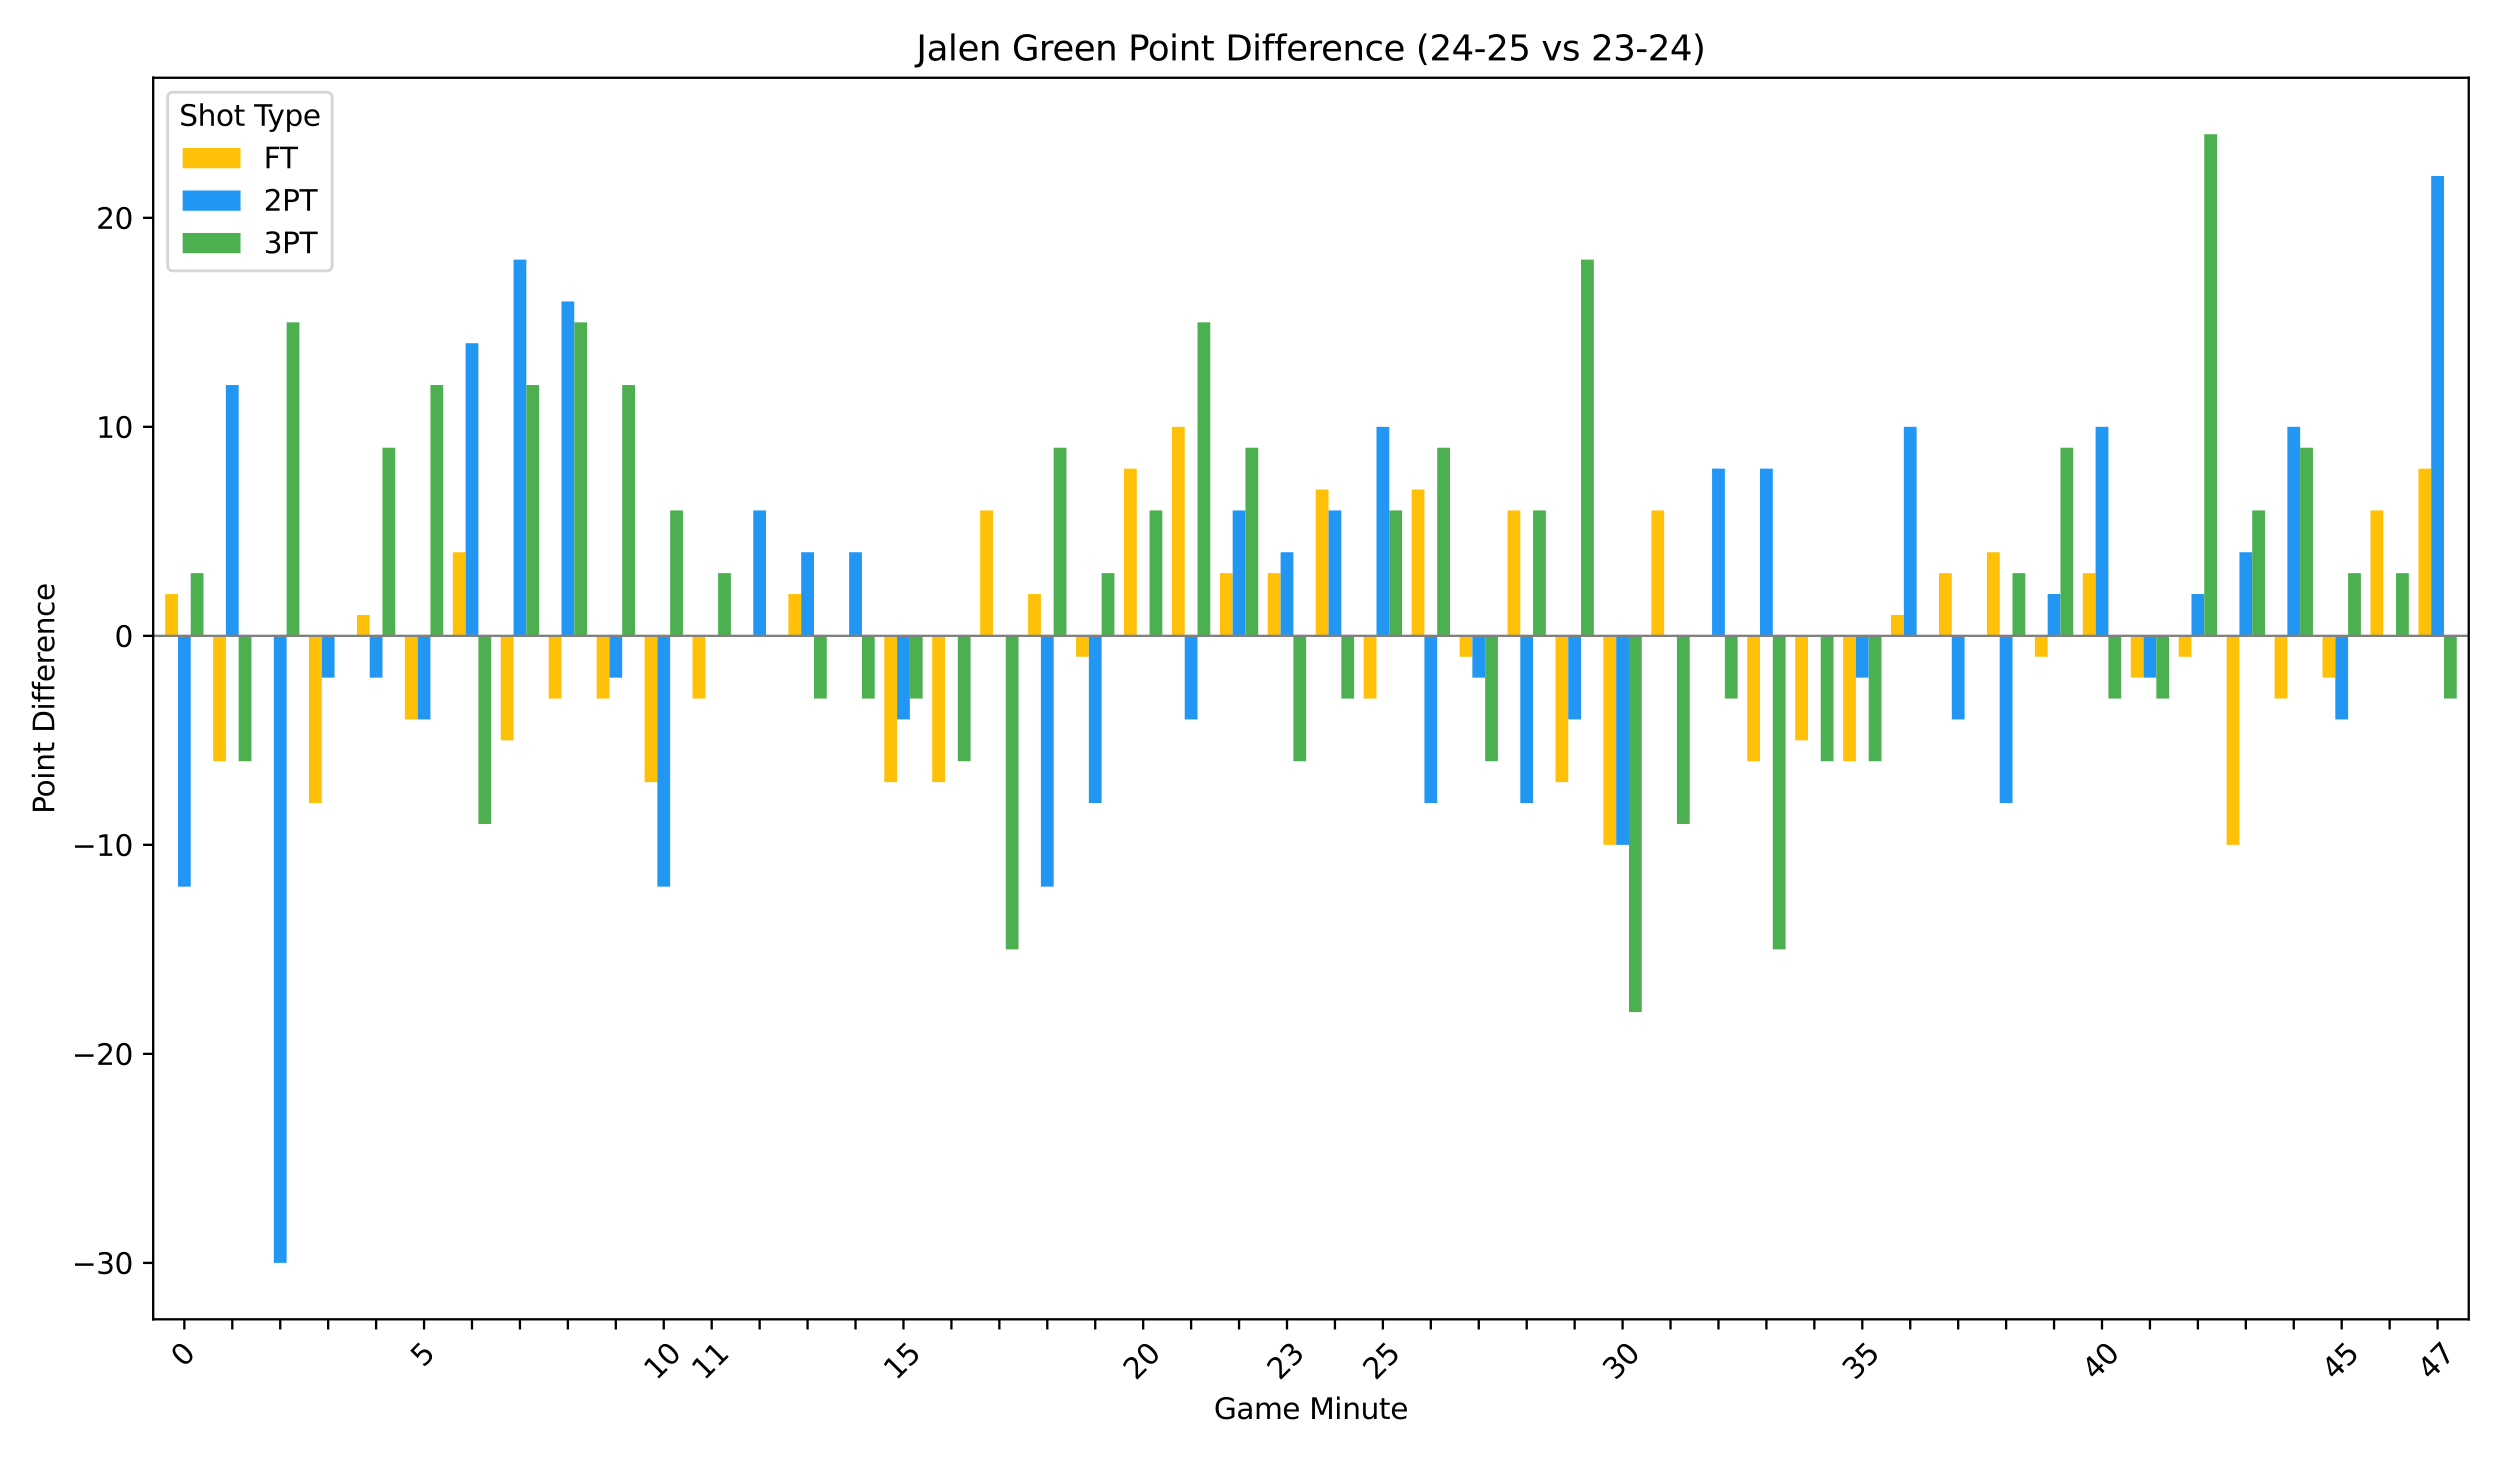 <?xml version="1.0" encoding="utf-8" standalone="no"?>
<!DOCTYPE svg PUBLIC "-//W3C//DTD SVG 1.1//EN"
  "http://www.w3.org/Graphics/SVG/1.1/DTD/svg11.dtd">
<svg xmlns:xlink="http://www.w3.org/1999/xlink" width="864pt" height="504pt" viewBox="0 0 864 504" xmlns="http://www.w3.org/2000/svg" version="1.1">
 <defs>
  <style type="text/css">*{stroke-linejoin: round; stroke-linecap: butt}</style>
 </defs>
 <g id="figure_1">
  <g id="patch_1">
   <path d="M 0 504 
L 864 504 
L 864 0 
L 0 0 
z
" style="fill: #ffffff"/>
  </g>
  <g id="axes_1">
   <g id="patch_2">
    <path d="M 52.94 455.956 
L 853.2 455.956 
L 853.2 26.88 
L 52.94 26.88 
z
" style="fill: #ffffff"/>
   </g>
   <g id="patch_3">
    <path d="M 57.082 219.747 
L 61.5 219.747 
L 61.5 205.3 
L 57.082 205.3 
z
" clip-path="url(#p8ce8c3f744)" style="fill: #ffc107"/>
   </g>
   <g id="patch_4">
    <path d="M 73.651 219.747 
L 78.069 219.747 
L 78.069 263.088 
L 73.651 263.088 
z
" clip-path="url(#p8ce8c3f744)" style="fill: #ffc107"/>
   </g>
   <g id="patch_5">
    <path d="M 90.219 219.747 
L 94.637 219.747 
L 94.637 219.747 
L 90.219 219.747 
z
" clip-path="url(#p8ce8c3f744)" style="fill: #ffc107"/>
   </g>
   <g id="patch_6">
    <path d="M 106.788 219.747 
L 111.206 219.747 
L 111.206 277.535 
L 106.788 277.535 
z
" clip-path="url(#p8ce8c3f744)" style="fill: #ffc107"/>
   </g>
   <g id="patch_7">
    <path d="M 123.356 219.747 
L 127.775 219.747 
L 127.775 212.524 
L 123.356 212.524 
z
" clip-path="url(#p8ce8c3f744)" style="fill: #ffc107"/>
   </g>
   <g id="patch_8">
    <path d="M 139.925 219.747 
L 144.343 219.747 
L 144.343 248.641 
L 139.925 248.641 
z
" clip-path="url(#p8ce8c3f744)" style="fill: #ffc107"/>
   </g>
   <g id="patch_9">
    <path d="M 156.493 219.747 
L 160.912 219.747 
L 160.912 190.853 
L 156.493 190.853 
z
" clip-path="url(#p8ce8c3f744)" style="fill: #ffc107"/>
   </g>
   <g id="patch_10">
    <path d="M 173.062 219.747 
L 177.48 219.747 
L 177.48 255.865 
L 173.062 255.865 
z
" clip-path="url(#p8ce8c3f744)" style="fill: #ffc107"/>
   </g>
   <g id="patch_11">
    <path d="M 189.63 219.747 
L 194.049 219.747 
L 194.049 241.418 
L 189.63 241.418 
z
" clip-path="url(#p8ce8c3f744)" style="fill: #ffc107"/>
   </g>
   <g id="patch_12">
    <path d="M 206.199 219.747 
L 210.617 219.747 
L 210.617 241.418 
L 206.199 241.418 
z
" clip-path="url(#p8ce8c3f744)" style="fill: #ffc107"/>
   </g>
   <g id="patch_13">
    <path d="M 222.767 219.747 
L 227.186 219.747 
L 227.186 270.312 
L 222.767 270.312 
z
" clip-path="url(#p8ce8c3f744)" style="fill: #ffc107"/>
   </g>
   <g id="patch_14">
    <path d="M 239.336 219.747 
L 243.754 219.747 
L 243.754 241.418 
L 239.336 241.418 
z
" clip-path="url(#p8ce8c3f744)" style="fill: #ffc107"/>
   </g>
   <g id="patch_15">
    <path d="M 255.904 219.747 
L 260.323 219.747 
L 260.323 219.747 
L 255.904 219.747 
z
" clip-path="url(#p8ce8c3f744)" style="fill: #ffc107"/>
   </g>
   <g id="patch_16">
    <path d="M 272.473 219.747 
L 276.891 219.747 
L 276.891 205.3 
L 272.473 205.3 
z
" clip-path="url(#p8ce8c3f744)" style="fill: #ffc107"/>
   </g>
   <g id="patch_17">
    <path d="M 289.042 219.747 
L 293.46 219.747 
L 293.46 219.747 
L 289.042 219.747 
z
" clip-path="url(#p8ce8c3f744)" style="fill: #ffc107"/>
   </g>
   <g id="patch_18">
    <path d="M 305.61 219.747 
L 310.028 219.747 
L 310.028 270.312 
L 305.61 270.312 
z
" clip-path="url(#p8ce8c3f744)" style="fill: #ffc107"/>
   </g>
   <g id="patch_19">
    <path d="M 322.179 219.747 
L 326.597 219.747 
L 326.597 270.312 
L 322.179 270.312 
z
" clip-path="url(#p8ce8c3f744)" style="fill: #ffc107"/>
   </g>
   <g id="patch_20">
    <path d="M 338.747 219.747 
L 343.165 219.747 
L 343.165 176.406 
L 338.747 176.406 
z
" clip-path="url(#p8ce8c3f744)" style="fill: #ffc107"/>
   </g>
   <g id="patch_21">
    <path d="M 355.316 219.747 
L 359.734 219.747 
L 359.734 205.3 
L 355.316 205.3 
z
" clip-path="url(#p8ce8c3f744)" style="fill: #ffc107"/>
   </g>
   <g id="patch_22">
    <path d="M 371.884 219.747 
L 376.302 219.747 
L 376.302 226.971 
L 371.884 226.971 
z
" clip-path="url(#p8ce8c3f744)" style="fill: #ffc107"/>
   </g>
   <g id="patch_23">
    <path d="M 388.453 219.747 
L 392.871 219.747 
L 392.871 161.959 
L 388.453 161.959 
z
" clip-path="url(#p8ce8c3f744)" style="fill: #ffc107"/>
   </g>
   <g id="patch_24">
    <path d="M 405.021 219.747 
L 409.44 219.747 
L 409.44 147.512 
L 405.021 147.512 
z
" clip-path="url(#p8ce8c3f744)" style="fill: #ffc107"/>
   </g>
   <g id="patch_25">
    <path d="M 421.59 219.747 
L 426.008 219.747 
L 426.008 198.077 
L 421.59 198.077 
z
" clip-path="url(#p8ce8c3f744)" style="fill: #ffc107"/>
   </g>
   <g id="patch_26">
    <path d="M 438.158 219.747 
L 442.577 219.747 
L 442.577 198.077 
L 438.158 198.077 
z
" clip-path="url(#p8ce8c3f744)" style="fill: #ffc107"/>
   </g>
   <g id="patch_27">
    <path d="M 454.727 219.747 
L 459.145 219.747 
L 459.145 169.183 
L 454.727 169.183 
z
" clip-path="url(#p8ce8c3f744)" style="fill: #ffc107"/>
   </g>
   <g id="patch_28">
    <path d="M 471.295 219.747 
L 475.714 219.747 
L 475.714 241.418 
L 471.295 241.418 
z
" clip-path="url(#p8ce8c3f744)" style="fill: #ffc107"/>
   </g>
   <g id="patch_29">
    <path d="M 487.864 219.747 
L 492.282 219.747 
L 492.282 169.183 
L 487.864 169.183 
z
" clip-path="url(#p8ce8c3f744)" style="fill: #ffc107"/>
   </g>
   <g id="patch_30">
    <path d="M 504.432 219.747 
L 508.851 219.747 
L 508.851 226.971 
L 504.432 226.971 
z
" clip-path="url(#p8ce8c3f744)" style="fill: #ffc107"/>
   </g>
   <g id="patch_31">
    <path d="M 521.001 219.747 
L 525.419 219.747 
L 525.419 176.406 
L 521.001 176.406 
z
" clip-path="url(#p8ce8c3f744)" style="fill: #ffc107"/>
   </g>
   <g id="patch_32">
    <path d="M 537.57 219.747 
L 541.988 219.747 
L 541.988 270.312 
L 537.57 270.312 
z
" clip-path="url(#p8ce8c3f744)" style="fill: #ffc107"/>
   </g>
   <g id="patch_33">
    <path d="M 554.138 219.747 
L 558.556 219.747 
L 558.556 291.982 
L 554.138 291.982 
z
" clip-path="url(#p8ce8c3f744)" style="fill: #ffc107"/>
   </g>
   <g id="patch_34">
    <path d="M 570.707 219.747 
L 575.125 219.747 
L 575.125 176.406 
L 570.707 176.406 
z
" clip-path="url(#p8ce8c3f744)" style="fill: #ffc107"/>
   </g>
   <g id="patch_35">
    <path d="M 587.275 219.747 
L 591.693 219.747 
L 591.693 219.747 
L 587.275 219.747 
z
" clip-path="url(#p8ce8c3f744)" style="fill: #ffc107"/>
   </g>
   <g id="patch_36">
    <path d="M 603.844 219.747 
L 608.262 219.747 
L 608.262 263.088 
L 603.844 263.088 
z
" clip-path="url(#p8ce8c3f744)" style="fill: #ffc107"/>
   </g>
   <g id="patch_37">
    <path d="M 620.412 219.747 
L 624.83 219.747 
L 624.83 255.865 
L 620.412 255.865 
z
" clip-path="url(#p8ce8c3f744)" style="fill: #ffc107"/>
   </g>
   <g id="patch_38">
    <path d="M 636.981 219.747 
L 641.399 219.747 
L 641.399 263.088 
L 636.981 263.088 
z
" clip-path="url(#p8ce8c3f744)" style="fill: #ffc107"/>
   </g>
   <g id="patch_39">
    <path d="M 653.549 219.747 
L 657.967 219.747 
L 657.967 212.524 
L 653.549 212.524 
z
" clip-path="url(#p8ce8c3f744)" style="fill: #ffc107"/>
   </g>
   <g id="patch_40">
    <path d="M 670.118 219.747 
L 674.536 219.747 
L 674.536 198.077 
L 670.118 198.077 
z
" clip-path="url(#p8ce8c3f744)" style="fill: #ffc107"/>
   </g>
   <g id="patch_41">
    <path d="M 686.686 219.747 
L 691.105 219.747 
L 691.105 190.853 
L 686.686 190.853 
z
" clip-path="url(#p8ce8c3f744)" style="fill: #ffc107"/>
   </g>
   <g id="patch_42">
    <path d="M 703.255 219.747 
L 707.673 219.747 
L 707.673 226.971 
L 703.255 226.971 
z
" clip-path="url(#p8ce8c3f744)" style="fill: #ffc107"/>
   </g>
   <g id="patch_43">
    <path d="M 719.823 219.747 
L 724.242 219.747 
L 724.242 198.077 
L 719.823 198.077 
z
" clip-path="url(#p8ce8c3f744)" style="fill: #ffc107"/>
   </g>
   <g id="patch_44">
    <path d="M 736.392 219.747 
L 740.81 219.747 
L 740.81 234.194 
L 736.392 234.194 
z
" clip-path="url(#p8ce8c3f744)" style="fill: #ffc107"/>
   </g>
   <g id="patch_45">
    <path d="M 752.96 219.747 
L 757.379 219.747 
L 757.379 226.971 
L 752.96 226.971 
z
" clip-path="url(#p8ce8c3f744)" style="fill: #ffc107"/>
   </g>
   <g id="patch_46">
    <path d="M 769.529 219.747 
L 773.947 219.747 
L 773.947 291.982 
L 769.529 291.982 
z
" clip-path="url(#p8ce8c3f744)" style="fill: #ffc107"/>
   </g>
   <g id="patch_47">
    <path d="M 786.097 219.747 
L 790.516 219.747 
L 790.516 241.418 
L 786.097 241.418 
z
" clip-path="url(#p8ce8c3f744)" style="fill: #ffc107"/>
   </g>
   <g id="patch_48">
    <path d="M 802.666 219.747 
L 807.084 219.747 
L 807.084 234.194 
L 802.666 234.194 
z
" clip-path="url(#p8ce8c3f744)" style="fill: #ffc107"/>
   </g>
   <g id="patch_49">
    <path d="M 819.235 219.747 
L 823.653 219.747 
L 823.653 176.406 
L 819.235 176.406 
z
" clip-path="url(#p8ce8c3f744)" style="fill: #ffc107"/>
   </g>
   <g id="patch_50">
    <path d="M 835.803 219.747 
L 840.221 219.747 
L 840.221 161.959 
L 835.803 161.959 
z
" clip-path="url(#p8ce8c3f744)" style="fill: #ffc107"/>
   </g>
   <g id="patch_51">
    <path d="M 61.5 219.747 
L 65.919 219.747 
L 65.919 306.429 
L 61.5 306.429 
z
" clip-path="url(#p8ce8c3f744)" style="fill: #2196f3"/>
   </g>
   <g id="patch_52">
    <path d="M 78.069 219.747 
L 82.487 219.747 
L 82.487 133.065 
L 78.069 133.065 
z
" clip-path="url(#p8ce8c3f744)" style="fill: #2196f3"/>
   </g>
   <g id="patch_53">
    <path d="M 94.637 219.747 
L 99.056 219.747 
L 99.056 436.452 
L 94.637 436.452 
z
" clip-path="url(#p8ce8c3f744)" style="fill: #2196f3"/>
   </g>
   <g id="patch_54">
    <path d="M 111.206 219.747 
L 115.624 219.747 
L 115.624 234.194 
L 111.206 234.194 
z
" clip-path="url(#p8ce8c3f744)" style="fill: #2196f3"/>
   </g>
   <g id="patch_55">
    <path d="M 127.775 219.747 
L 132.193 219.747 
L 132.193 234.194 
L 127.775 234.194 
z
" clip-path="url(#p8ce8c3f744)" style="fill: #2196f3"/>
   </g>
   <g id="patch_56">
    <path d="M 144.343 219.747 
L 148.761 219.747 
L 148.761 248.641 
L 144.343 248.641 
z
" clip-path="url(#p8ce8c3f744)" style="fill: #2196f3"/>
   </g>
   <g id="patch_57">
    <path d="M 160.912 219.747 
L 165.33 219.747 
L 165.33 118.618 
L 160.912 118.618 
z
" clip-path="url(#p8ce8c3f744)" style="fill: #2196f3"/>
   </g>
   <g id="patch_58">
    <path d="M 177.48 219.747 
L 181.898 219.747 
L 181.898 89.724 
L 177.48 89.724 
z
" clip-path="url(#p8ce8c3f744)" style="fill: #2196f3"/>
   </g>
   <g id="patch_59">
    <path d="M 194.049 219.747 
L 198.467 219.747 
L 198.467 104.171 
L 194.049 104.171 
z
" clip-path="url(#p8ce8c3f744)" style="fill: #2196f3"/>
   </g>
   <g id="patch_60">
    <path d="M 210.617 219.747 
L 215.035 219.747 
L 215.035 234.194 
L 210.617 234.194 
z
" clip-path="url(#p8ce8c3f744)" style="fill: #2196f3"/>
   </g>
   <g id="patch_61">
    <path d="M 227.186 219.747 
L 231.604 219.747 
L 231.604 306.429 
L 227.186 306.429 
z
" clip-path="url(#p8ce8c3f744)" style="fill: #2196f3"/>
   </g>
   <g id="patch_62">
    <path d="M 243.754 219.747 
L 248.173 219.747 
L 248.173 219.747 
L 243.754 219.747 
z
" clip-path="url(#p8ce8c3f744)" style="fill: #2196f3"/>
   </g>
   <g id="patch_63">
    <path d="M 260.323 219.747 
L 264.741 219.747 
L 264.741 176.406 
L 260.323 176.406 
z
" clip-path="url(#p8ce8c3f744)" style="fill: #2196f3"/>
   </g>
   <g id="patch_64">
    <path d="M 276.891 219.747 
L 281.31 219.747 
L 281.31 190.853 
L 276.891 190.853 
z
" clip-path="url(#p8ce8c3f744)" style="fill: #2196f3"/>
   </g>
   <g id="patch_65">
    <path d="M 293.46 219.747 
L 297.878 219.747 
L 297.878 190.853 
L 293.46 190.853 
z
" clip-path="url(#p8ce8c3f744)" style="fill: #2196f3"/>
   </g>
   <g id="patch_66">
    <path d="M 310.028 219.747 
L 314.447 219.747 
L 314.447 248.641 
L 310.028 248.641 
z
" clip-path="url(#p8ce8c3f744)" style="fill: #2196f3"/>
   </g>
   <g id="patch_67">
    <path d="M 326.597 219.747 
L 331.015 219.747 
L 331.015 219.747 
L 326.597 219.747 
z
" clip-path="url(#p8ce8c3f744)" style="fill: #2196f3"/>
   </g>
   <g id="patch_68">
    <path d="M 343.165 219.747 
L 347.584 219.747 
L 347.584 219.747 
L 343.165 219.747 
z
" clip-path="url(#p8ce8c3f744)" style="fill: #2196f3"/>
   </g>
   <g id="patch_69">
    <path d="M 359.734 219.747 
L 364.152 219.747 
L 364.152 306.429 
L 359.734 306.429 
z
" clip-path="url(#p8ce8c3f744)" style="fill: #2196f3"/>
   </g>
   <g id="patch_70">
    <path d="M 376.302 219.747 
L 380.721 219.747 
L 380.721 277.535 
L 376.302 277.535 
z
" clip-path="url(#p8ce8c3f744)" style="fill: #2196f3"/>
   </g>
   <g id="patch_71">
    <path d="M 392.871 219.747 
L 397.289 219.747 
L 397.289 219.747 
L 392.871 219.747 
z
" clip-path="url(#p8ce8c3f744)" style="fill: #2196f3"/>
   </g>
   <g id="patch_72">
    <path d="M 409.44 219.747 
L 413.858 219.747 
L 413.858 248.641 
L 409.44 248.641 
z
" clip-path="url(#p8ce8c3f744)" style="fill: #2196f3"/>
   </g>
   <g id="patch_73">
    <path d="M 426.008 219.747 
L 430.426 219.747 
L 430.426 176.406 
L 426.008 176.406 
z
" clip-path="url(#p8ce8c3f744)" style="fill: #2196f3"/>
   </g>
   <g id="patch_74">
    <path d="M 442.577 219.747 
L 446.995 219.747 
L 446.995 190.853 
L 442.577 190.853 
z
" clip-path="url(#p8ce8c3f744)" style="fill: #2196f3"/>
   </g>
   <g id="patch_75">
    <path d="M 459.145 219.747 
L 463.563 219.747 
L 463.563 176.406 
L 459.145 176.406 
z
" clip-path="url(#p8ce8c3f744)" style="fill: #2196f3"/>
   </g>
   <g id="patch_76">
    <path d="M 475.714 219.747 
L 480.132 219.747 
L 480.132 147.512 
L 475.714 147.512 
z
" clip-path="url(#p8ce8c3f744)" style="fill: #2196f3"/>
   </g>
   <g id="patch_77">
    <path d="M 492.282 219.747 
L 496.7 219.747 
L 496.7 277.535 
L 492.282 277.535 
z
" clip-path="url(#p8ce8c3f744)" style="fill: #2196f3"/>
   </g>
   <g id="patch_78">
    <path d="M 508.851 219.747 
L 513.269 219.747 
L 513.269 234.194 
L 508.851 234.194 
z
" clip-path="url(#p8ce8c3f744)" style="fill: #2196f3"/>
   </g>
   <g id="patch_79">
    <path d="M 525.419 219.747 
L 529.838 219.747 
L 529.838 277.535 
L 525.419 277.535 
z
" clip-path="url(#p8ce8c3f744)" style="fill: #2196f3"/>
   </g>
   <g id="patch_80">
    <path d="M 541.988 219.747 
L 546.406 219.747 
L 546.406 248.641 
L 541.988 248.641 
z
" clip-path="url(#p8ce8c3f744)" style="fill: #2196f3"/>
   </g>
   <g id="patch_81">
    <path d="M 558.556 219.747 
L 562.975 219.747 
L 562.975 291.982 
L 558.556 291.982 
z
" clip-path="url(#p8ce8c3f744)" style="fill: #2196f3"/>
   </g>
   <g id="patch_82">
    <path d="M 575.125 219.747 
L 579.543 219.747 
L 579.543 219.747 
L 575.125 219.747 
z
" clip-path="url(#p8ce8c3f744)" style="fill: #2196f3"/>
   </g>
   <g id="patch_83">
    <path d="M 591.693 219.747 
L 596.112 219.747 
L 596.112 161.959 
L 591.693 161.959 
z
" clip-path="url(#p8ce8c3f744)" style="fill: #2196f3"/>
   </g>
   <g id="patch_84">
    <path d="M 608.262 219.747 
L 612.68 219.747 
L 612.68 161.959 
L 608.262 161.959 
z
" clip-path="url(#p8ce8c3f744)" style="fill: #2196f3"/>
   </g>
   <g id="patch_85">
    <path d="M 624.83 219.747 
L 629.249 219.747 
L 629.249 219.747 
L 624.83 219.747 
z
" clip-path="url(#p8ce8c3f744)" style="fill: #2196f3"/>
   </g>
   <g id="patch_86">
    <path d="M 641.399 219.747 
L 645.817 219.747 
L 645.817 234.194 
L 641.399 234.194 
z
" clip-path="url(#p8ce8c3f744)" style="fill: #2196f3"/>
   </g>
   <g id="patch_87">
    <path d="M 657.967 219.747 
L 662.386 219.747 
L 662.386 147.512 
L 657.967 147.512 
z
" clip-path="url(#p8ce8c3f744)" style="fill: #2196f3"/>
   </g>
   <g id="patch_88">
    <path d="M 674.536 219.747 
L 678.954 219.747 
L 678.954 248.641 
L 674.536 248.641 
z
" clip-path="url(#p8ce8c3f744)" style="fill: #2196f3"/>
   </g>
   <g id="patch_89">
    <path d="M 691.105 219.747 
L 695.523 219.747 
L 695.523 277.535 
L 691.105 277.535 
z
" clip-path="url(#p8ce8c3f744)" style="fill: #2196f3"/>
   </g>
   <g id="patch_90">
    <path d="M 707.673 219.747 
L 712.091 219.747 
L 712.091 205.3 
L 707.673 205.3 
z
" clip-path="url(#p8ce8c3f744)" style="fill: #2196f3"/>
   </g>
   <g id="patch_91">
    <path d="M 724.242 219.747 
L 728.66 219.747 
L 728.66 147.512 
L 724.242 147.512 
z
" clip-path="url(#p8ce8c3f744)" style="fill: #2196f3"/>
   </g>
   <g id="patch_92">
    <path d="M 740.81 219.747 
L 745.228 219.747 
L 745.228 234.194 
L 740.81 234.194 
z
" clip-path="url(#p8ce8c3f744)" style="fill: #2196f3"/>
   </g>
   <g id="patch_93">
    <path d="M 757.379 219.747 
L 761.797 219.747 
L 761.797 205.3 
L 757.379 205.3 
z
" clip-path="url(#p8ce8c3f744)" style="fill: #2196f3"/>
   </g>
   <g id="patch_94">
    <path d="M 773.947 219.747 
L 778.365 219.747 
L 778.365 190.853 
L 773.947 190.853 
z
" clip-path="url(#p8ce8c3f744)" style="fill: #2196f3"/>
   </g>
   <g id="patch_95">
    <path d="M 790.516 219.747 
L 794.934 219.747 
L 794.934 147.512 
L 790.516 147.512 
z
" clip-path="url(#p8ce8c3f744)" style="fill: #2196f3"/>
   </g>
   <g id="patch_96">
    <path d="M 807.084 219.747 
L 811.503 219.747 
L 811.503 248.641 
L 807.084 248.641 
z
" clip-path="url(#p8ce8c3f744)" style="fill: #2196f3"/>
   </g>
   <g id="patch_97">
    <path d="M 823.653 219.747 
L 828.071 219.747 
L 828.071 219.747 
L 823.653 219.747 
z
" clip-path="url(#p8ce8c3f744)" style="fill: #2196f3"/>
   </g>
   <g id="patch_98">
    <path d="M 840.221 219.747 
L 844.64 219.747 
L 844.64 60.83 
L 840.221 60.83 
z
" clip-path="url(#p8ce8c3f744)" style="fill: #2196f3"/>
   </g>
   <g id="patch_99">
    <path d="M 65.919 219.747 
L 70.337 219.747 
L 70.337 198.077 
L 65.919 198.077 
z
" clip-path="url(#p8ce8c3f744)" style="fill: #4caf50"/>
   </g>
   <g id="patch_100">
    <path d="M 82.487 219.747 
L 86.905 219.747 
L 86.905 263.088 
L 82.487 263.088 
z
" clip-path="url(#p8ce8c3f744)" style="fill: #4caf50"/>
   </g>
   <g id="patch_101">
    <path d="M 99.056 219.747 
L 103.474 219.747 
L 103.474 111.395 
L 99.056 111.395 
z
" clip-path="url(#p8ce8c3f744)" style="fill: #4caf50"/>
   </g>
   <g id="patch_102">
    <path d="M 115.624 219.747 
L 120.043 219.747 
L 120.043 219.747 
L 115.624 219.747 
z
" clip-path="url(#p8ce8c3f744)" style="fill: #4caf50"/>
   </g>
   <g id="patch_103">
    <path d="M 132.193 219.747 
L 136.611 219.747 
L 136.611 154.736 
L 132.193 154.736 
z
" clip-path="url(#p8ce8c3f744)" style="fill: #4caf50"/>
   </g>
   <g id="patch_104">
    <path d="M 148.761 219.747 
L 153.18 219.747 
L 153.18 133.065 
L 148.761 133.065 
z
" clip-path="url(#p8ce8c3f744)" style="fill: #4caf50"/>
   </g>
   <g id="patch_105">
    <path d="M 165.33 219.747 
L 169.748 219.747 
L 169.748 284.759 
L 165.33 284.759 
z
" clip-path="url(#p8ce8c3f744)" style="fill: #4caf50"/>
   </g>
   <g id="patch_106">
    <path d="M 181.898 219.747 
L 186.317 219.747 
L 186.317 133.065 
L 181.898 133.065 
z
" clip-path="url(#p8ce8c3f744)" style="fill: #4caf50"/>
   </g>
   <g id="patch_107">
    <path d="M 198.467 219.747 
L 202.885 219.747 
L 202.885 111.395 
L 198.467 111.395 
z
" clip-path="url(#p8ce8c3f744)" style="fill: #4caf50"/>
   </g>
   <g id="patch_108">
    <path d="M 215.035 219.747 
L 219.454 219.747 
L 219.454 133.065 
L 215.035 133.065 
z
" clip-path="url(#p8ce8c3f744)" style="fill: #4caf50"/>
   </g>
   <g id="patch_109">
    <path d="M 231.604 219.747 
L 236.022 219.747 
L 236.022 176.406 
L 231.604 176.406 
z
" clip-path="url(#p8ce8c3f744)" style="fill: #4caf50"/>
   </g>
   <g id="patch_110">
    <path d="M 248.173 219.747 
L 252.591 219.747 
L 252.591 198.077 
L 248.173 198.077 
z
" clip-path="url(#p8ce8c3f744)" style="fill: #4caf50"/>
   </g>
   <g id="patch_111">
    <path d="M 264.741 219.747 
L 269.159 219.747 
L 269.159 219.747 
L 264.741 219.747 
z
" clip-path="url(#p8ce8c3f744)" style="fill: #4caf50"/>
   </g>
   <g id="patch_112">
    <path d="M 281.31 219.747 
L 285.728 219.747 
L 285.728 241.418 
L 281.31 241.418 
z
" clip-path="url(#p8ce8c3f744)" style="fill: #4caf50"/>
   </g>
   <g id="patch_113">
    <path d="M 297.878 219.747 
L 302.296 219.747 
L 302.296 241.418 
L 297.878 241.418 
z
" clip-path="url(#p8ce8c3f744)" style="fill: #4caf50"/>
   </g>
   <g id="patch_114">
    <path d="M 314.447 219.747 
L 318.865 219.747 
L 318.865 241.418 
L 314.447 241.418 
z
" clip-path="url(#p8ce8c3f744)" style="fill: #4caf50"/>
   </g>
   <g id="patch_115">
    <path d="M 331.015 219.747 
L 335.433 219.747 
L 335.433 263.088 
L 331.015 263.088 
z
" clip-path="url(#p8ce8c3f744)" style="fill: #4caf50"/>
   </g>
   <g id="patch_116">
    <path d="M 347.584 219.747 
L 352.002 219.747 
L 352.002 328.1 
L 347.584 328.1 
z
" clip-path="url(#p8ce8c3f744)" style="fill: #4caf50"/>
   </g>
   <g id="patch_117">
    <path d="M 364.152 219.747 
L 368.57 219.747 
L 368.57 154.736 
L 364.152 154.736 
z
" clip-path="url(#p8ce8c3f744)" style="fill: #4caf50"/>
   </g>
   <g id="patch_118">
    <path d="M 380.721 219.747 
L 385.139 219.747 
L 385.139 198.077 
L 380.721 198.077 
z
" clip-path="url(#p8ce8c3f744)" style="fill: #4caf50"/>
   </g>
   <g id="patch_119">
    <path d="M 397.289 219.747 
L 401.708 219.747 
L 401.708 176.406 
L 397.289 176.406 
z
" clip-path="url(#p8ce8c3f744)" style="fill: #4caf50"/>
   </g>
   <g id="patch_120">
    <path d="M 413.858 219.747 
L 418.276 219.747 
L 418.276 111.395 
L 413.858 111.395 
z
" clip-path="url(#p8ce8c3f744)" style="fill: #4caf50"/>
   </g>
   <g id="patch_121">
    <path d="M 430.426 219.747 
L 434.845 219.747 
L 434.845 154.736 
L 430.426 154.736 
z
" clip-path="url(#p8ce8c3f744)" style="fill: #4caf50"/>
   </g>
   <g id="patch_122">
    <path d="M 446.995 219.747 
L 451.413 219.747 
L 451.413 263.088 
L 446.995 263.088 
z
" clip-path="url(#p8ce8c3f744)" style="fill: #4caf50"/>
   </g>
   <g id="patch_123">
    <path d="M 463.563 219.747 
L 467.982 219.747 
L 467.982 241.418 
L 463.563 241.418 
z
" clip-path="url(#p8ce8c3f744)" style="fill: #4caf50"/>
   </g>
   <g id="patch_124">
    <path d="M 480.132 219.747 
L 484.55 219.747 
L 484.55 176.406 
L 480.132 176.406 
z
" clip-path="url(#p8ce8c3f744)" style="fill: #4caf50"/>
   </g>
   <g id="patch_125">
    <path d="M 496.7 219.747 
L 501.119 219.747 
L 501.119 154.736 
L 496.7 154.736 
z
" clip-path="url(#p8ce8c3f744)" style="fill: #4caf50"/>
   </g>
   <g id="patch_126">
    <path d="M 513.269 219.747 
L 517.687 219.747 
L 517.687 263.088 
L 513.269 263.088 
z
" clip-path="url(#p8ce8c3f744)" style="fill: #4caf50"/>
   </g>
   <g id="patch_127">
    <path d="M 529.838 219.747 
L 534.256 219.747 
L 534.256 176.406 
L 529.838 176.406 
z
" clip-path="url(#p8ce8c3f744)" style="fill: #4caf50"/>
   </g>
   <g id="patch_128">
    <path d="M 546.406 219.747 
L 550.824 219.747 
L 550.824 89.724 
L 546.406 89.724 
z
" clip-path="url(#p8ce8c3f744)" style="fill: #4caf50"/>
   </g>
   <g id="patch_129">
    <path d="M 562.975 219.747 
L 567.393 219.747 
L 567.393 349.77 
L 562.975 349.77 
z
" clip-path="url(#p8ce8c3f744)" style="fill: #4caf50"/>
   </g>
   <g id="patch_130">
    <path d="M 579.543 219.747 
L 583.961 219.747 
L 583.961 284.759 
L 579.543 284.759 
z
" clip-path="url(#p8ce8c3f744)" style="fill: #4caf50"/>
   </g>
   <g id="patch_131">
    <path d="M 596.112 219.747 
L 600.53 219.747 
L 600.53 241.418 
L 596.112 241.418 
z
" clip-path="url(#p8ce8c3f744)" style="fill: #4caf50"/>
   </g>
   <g id="patch_132">
    <path d="M 612.68 219.747 
L 617.098 219.747 
L 617.098 328.1 
L 612.68 328.1 
z
" clip-path="url(#p8ce8c3f744)" style="fill: #4caf50"/>
   </g>
   <g id="patch_133">
    <path d="M 629.249 219.747 
L 633.667 219.747 
L 633.667 263.088 
L 629.249 263.088 
z
" clip-path="url(#p8ce8c3f744)" style="fill: #4caf50"/>
   </g>
   <g id="patch_134">
    <path d="M 645.817 219.747 
L 650.236 219.747 
L 650.236 263.088 
L 645.817 263.088 
z
" clip-path="url(#p8ce8c3f744)" style="fill: #4caf50"/>
   </g>
   <g id="patch_135">
    <path d="M 662.386 219.747 
L 666.804 219.747 
L 666.804 219.747 
L 662.386 219.747 
z
" clip-path="url(#p8ce8c3f744)" style="fill: #4caf50"/>
   </g>
   <g id="patch_136">
    <path d="M 678.954 219.747 
L 683.373 219.747 
L 683.373 219.747 
L 678.954 219.747 
z
" clip-path="url(#p8ce8c3f744)" style="fill: #4caf50"/>
   </g>
   <g id="patch_137">
    <path d="M 695.523 219.747 
L 699.941 219.747 
L 699.941 198.077 
L 695.523 198.077 
z
" clip-path="url(#p8ce8c3f744)" style="fill: #4caf50"/>
   </g>
   <g id="patch_138">
    <path d="M 712.091 219.747 
L 716.51 219.747 
L 716.51 154.736 
L 712.091 154.736 
z
" clip-path="url(#p8ce8c3f744)" style="fill: #4caf50"/>
   </g>
   <g id="patch_139">
    <path d="M 728.66 219.747 
L 733.078 219.747 
L 733.078 241.418 
L 728.66 241.418 
z
" clip-path="url(#p8ce8c3f744)" style="fill: #4caf50"/>
   </g>
   <g id="patch_140">
    <path d="M 745.228 219.747 
L 749.647 219.747 
L 749.647 241.418 
L 745.228 241.418 
z
" clip-path="url(#p8ce8c3f744)" style="fill: #4caf50"/>
   </g>
   <g id="patch_141">
    <path d="M 761.797 219.747 
L 766.215 219.747 
L 766.215 46.383 
L 761.797 46.383 
z
" clip-path="url(#p8ce8c3f744)" style="fill: #4caf50"/>
   </g>
   <g id="patch_142">
    <path d="M 778.365 219.747 
L 782.784 219.747 
L 782.784 176.406 
L 778.365 176.406 
z
" clip-path="url(#p8ce8c3f744)" style="fill: #4caf50"/>
   </g>
   <g id="patch_143">
    <path d="M 794.934 219.747 
L 799.352 219.747 
L 799.352 154.736 
L 794.934 154.736 
z
" clip-path="url(#p8ce8c3f744)" style="fill: #4caf50"/>
   </g>
   <g id="patch_144">
    <path d="M 811.503 219.747 
L 815.921 219.747 
L 815.921 198.077 
L 811.503 198.077 
z
" clip-path="url(#p8ce8c3f744)" style="fill: #4caf50"/>
   </g>
   <g id="patch_145">
    <path d="M 828.071 219.747 
L 832.489 219.747 
L 832.489 198.077 
L 828.071 198.077 
z
" clip-path="url(#p8ce8c3f744)" style="fill: #4caf50"/>
   </g>
   <g id="patch_146">
    <path d="M 844.64 219.747 
L 849.058 219.747 
L 849.058 241.418 
L 844.64 241.418 
z
" clip-path="url(#p8ce8c3f744)" style="fill: #4caf50"/>
   </g>
   <g id="matplotlib.axis_1">
    <g id="xtick_1">
     <g id="line2d_1">
      <defs>
       <path id="m11cb849c26" d="M 0 0 
L 0 3.5 
" style="stroke: #000000; stroke-width: 0.8"/>
      </defs>
      <g>
       <use xlink:href="#m11cb849c26" x="63.71" y="455.956" style="stroke: #000000; stroke-width: 0.8"/>
      </g>
     </g>
     <g id="text_1">
      <!-- 0 -->
      <g transform="translate(63.411 472.827) rotate(-45) scale(0.1 -0.1)">
       <defs>
        <path id="DejaVuSans-30" d="M 2034 4250 
Q 1547 4250 1301 3770 
Q 1056 3291 1056 2328 
Q 1056 1369 1301 889 
Q 1547 409 2034 409 
Q 2525 409 2770 889 
Q 3016 1369 3016 2328 
Q 3016 3291 2770 3770 
Q 2525 4250 2034 4250 
z
M 2034 4750 
Q 2819 4750 3233 4129 
Q 3647 3509 3647 2328 
Q 3647 1150 3233 529 
Q 2819 -91 2034 -91 
Q 1250 -91 836 529 
Q 422 1150 422 2328 
Q 422 3509 836 4129 
Q 1250 4750 2034 4750 
z
" transform="scale(0.016)"/>
       </defs>
       <use xlink:href="#DejaVuSans-30"/>
      </g>
     </g>
    </g>
    <g id="xtick_2">
     <g id="line2d_2">
      <g>
       <use xlink:href="#m11cb849c26" x="80.278" y="455.956" style="stroke: #000000; stroke-width: 0.8"/>
      </g>
     </g>
    </g>
    <g id="xtick_3">
     <g id="line2d_3">
      <g>
       <use xlink:href="#m11cb849c26" x="96.847" y="455.956" style="stroke: #000000; stroke-width: 0.8"/>
      </g>
     </g>
    </g>
    <g id="xtick_4">
     <g id="line2d_4">
      <g>
       <use xlink:href="#m11cb849c26" x="113.415" y="455.956" style="stroke: #000000; stroke-width: 0.8"/>
      </g>
     </g>
    </g>
    <g id="xtick_5">
     <g id="line2d_5">
      <g>
       <use xlink:href="#m11cb849c26" x="129.984" y="455.956" style="stroke: #000000; stroke-width: 0.8"/>
      </g>
     </g>
    </g>
    <g id="xtick_6">
     <g id="line2d_6">
      <g>
       <use xlink:href="#m11cb849c26" x="146.552" y="455.956" style="stroke: #000000; stroke-width: 0.8"/>
      </g>
     </g>
     <g id="text_2">
      <!-- 5 -->
      <g transform="translate(146.254 472.827) rotate(-45) scale(0.1 -0.1)">
       <defs>
        <path id="DejaVuSans-35" d="M 691 4666 
L 3169 4666 
L 3169 4134 
L 1269 4134 
L 1269 2991 
Q 1406 3038 1543 3061 
Q 1681 3084 1819 3084 
Q 2600 3084 3056 2656 
Q 3513 2228 3513 1497 
Q 3513 744 3044 326 
Q 2575 -91 1722 -91 
Q 1428 -91 1123 -41 
Q 819 9 494 109 
L 494 744 
Q 775 591 1075 516 
Q 1375 441 1709 441 
Q 2250 441 2565 725 
Q 2881 1009 2881 1497 
Q 2881 1984 2565 2268 
Q 2250 2553 1709 2553 
Q 1456 2553 1204 2497 
Q 953 2441 691 2322 
L 691 4666 
z
" transform="scale(0.016)"/>
       </defs>
       <use xlink:href="#DejaVuSans-35"/>
      </g>
     </g>
    </g>
    <g id="xtick_7">
     <g id="line2d_7">
      <g>
       <use xlink:href="#m11cb849c26" x="163.121" y="455.956" style="stroke: #000000; stroke-width: 0.8"/>
      </g>
     </g>
    </g>
    <g id="xtick_8">
     <g id="line2d_8">
      <g>
       <use xlink:href="#m11cb849c26" x="179.689" y="455.956" style="stroke: #000000; stroke-width: 0.8"/>
      </g>
     </g>
    </g>
    <g id="xtick_9">
     <g id="line2d_9">
      <g>
       <use xlink:href="#m11cb849c26" x="196.258" y="455.956" style="stroke: #000000; stroke-width: 0.8"/>
      </g>
     </g>
    </g>
    <g id="xtick_10">
     <g id="line2d_10">
      <g>
       <use xlink:href="#m11cb849c26" x="212.826" y="455.956" style="stroke: #000000; stroke-width: 0.8"/>
      </g>
     </g>
    </g>
    <g id="xtick_11">
     <g id="line2d_11">
      <g>
       <use xlink:href="#m11cb849c26" x="229.395" y="455.956" style="stroke: #000000; stroke-width: 0.8"/>
      </g>
     </g>
     <g id="text_3">
      <!-- 10 -->
      <g transform="translate(226.847 477.326) rotate(-45) scale(0.1 -0.1)">
       <defs>
        <path id="DejaVuSans-31" d="M 794 531 
L 1825 531 
L 1825 4091 
L 703 3866 
L 703 4441 
L 1819 4666 
L 2450 4666 
L 2450 531 
L 3481 531 
L 3481 0 
L 794 0 
L 794 531 
z
" transform="scale(0.016)"/>
       </defs>
       <use xlink:href="#DejaVuSans-31"/>
       <use xlink:href="#DejaVuSans-30" transform="translate(63.623 0)"/>
      </g>
     </g>
    </g>
    <g id="xtick_12">
     <g id="line2d_12">
      <g>
       <use xlink:href="#m11cb849c26" x="245.963" y="455.956" style="stroke: #000000; stroke-width: 0.8"/>
      </g>
     </g>
     <g id="text_4">
      <!-- 11 -->
      <g transform="translate(243.416 477.326) rotate(-45) scale(0.1 -0.1)">
       <use xlink:href="#DejaVuSans-31"/>
       <use xlink:href="#DejaVuSans-31" transform="translate(63.623 0)"/>
      </g>
     </g>
    </g>
    <g id="xtick_13">
     <g id="line2d_13">
      <g>
       <use xlink:href="#m11cb849c26" x="262.532" y="455.956" style="stroke: #000000; stroke-width: 0.8"/>
      </g>
     </g>
    </g>
    <g id="xtick_14">
     <g id="line2d_14">
      <g>
       <use xlink:href="#m11cb849c26" x="279.1" y="455.956" style="stroke: #000000; stroke-width: 0.8"/>
      </g>
     </g>
    </g>
    <g id="xtick_15">
     <g id="line2d_15">
      <g>
       <use xlink:href="#m11cb849c26" x="295.669" y="455.956" style="stroke: #000000; stroke-width: 0.8"/>
      </g>
     </g>
    </g>
    <g id="xtick_16">
     <g id="line2d_16">
      <g>
       <use xlink:href="#m11cb849c26" x="312.237" y="455.956" style="stroke: #000000; stroke-width: 0.8"/>
      </g>
     </g>
     <g id="text_5">
      <!-- 15 -->
      <g transform="translate(309.69 477.326) rotate(-45) scale(0.1 -0.1)">
       <use xlink:href="#DejaVuSans-31"/>
       <use xlink:href="#DejaVuSans-35" transform="translate(63.623 0)"/>
      </g>
     </g>
    </g>
    <g id="xtick_17">
     <g id="line2d_17">
      <g>
       <use xlink:href="#m11cb849c26" x="328.806" y="455.956" style="stroke: #000000; stroke-width: 0.8"/>
      </g>
     </g>
    </g>
    <g id="xtick_18">
     <g id="line2d_18">
      <g>
       <use xlink:href="#m11cb849c26" x="345.375" y="455.956" style="stroke: #000000; stroke-width: 0.8"/>
      </g>
     </g>
    </g>
    <g id="xtick_19">
     <g id="line2d_19">
      <g>
       <use xlink:href="#m11cb849c26" x="361.943" y="455.956" style="stroke: #000000; stroke-width: 0.8"/>
      </g>
     </g>
    </g>
    <g id="xtick_20">
     <g id="line2d_20">
      <g>
       <use xlink:href="#m11cb849c26" x="378.512" y="455.956" style="stroke: #000000; stroke-width: 0.8"/>
      </g>
     </g>
    </g>
    <g id="xtick_21">
     <g id="line2d_21">
      <g>
       <use xlink:href="#m11cb849c26" x="395.08" y="455.956" style="stroke: #000000; stroke-width: 0.8"/>
      </g>
     </g>
     <g id="text_6">
      <!-- 20 -->
      <g transform="translate(392.532 477.326) rotate(-45) scale(0.1 -0.1)">
       <defs>
        <path id="DejaVuSans-32" d="M 1228 531 
L 3431 531 
L 3431 0 
L 469 0 
L 469 531 
Q 828 903 1448 1529 
Q 2069 2156 2228 2338 
Q 2531 2678 2651 2914 
Q 2772 3150 2772 3378 
Q 2772 3750 2511 3984 
Q 2250 4219 1831 4219 
Q 1534 4219 1204 4116 
Q 875 4013 500 3803 
L 500 4441 
Q 881 4594 1212 4672 
Q 1544 4750 1819 4750 
Q 2544 4750 2975 4387 
Q 3406 4025 3406 3419 
Q 3406 3131 3298 2873 
Q 3191 2616 2906 2266 
Q 2828 2175 2409 1742 
Q 1991 1309 1228 531 
z
" transform="scale(0.016)"/>
       </defs>
       <use xlink:href="#DejaVuSans-32"/>
       <use xlink:href="#DejaVuSans-30" transform="translate(63.623 0)"/>
      </g>
     </g>
    </g>
    <g id="xtick_22">
     <g id="line2d_22">
      <g>
       <use xlink:href="#m11cb849c26" x="411.649" y="455.956" style="stroke: #000000; stroke-width: 0.8"/>
      </g>
     </g>
    </g>
    <g id="xtick_23">
     <g id="line2d_23">
      <g>
       <use xlink:href="#m11cb849c26" x="428.217" y="455.956" style="stroke: #000000; stroke-width: 0.8"/>
      </g>
     </g>
    </g>
    <g id="xtick_24">
     <g id="line2d_24">
      <g>
       <use xlink:href="#m11cb849c26" x="444.786" y="455.956" style="stroke: #000000; stroke-width: 0.8"/>
      </g>
     </g>
     <g id="text_7">
      <!-- 23 -->
      <g transform="translate(442.238 477.326) rotate(-45) scale(0.1 -0.1)">
       <defs>
        <path id="DejaVuSans-33" d="M 2597 2516 
Q 3050 2419 3304 2112 
Q 3559 1806 3559 1356 
Q 3559 666 3084 287 
Q 2609 -91 1734 -91 
Q 1441 -91 1130 -33 
Q 819 25 488 141 
L 488 750 
Q 750 597 1062 519 
Q 1375 441 1716 441 
Q 2309 441 2620 675 
Q 2931 909 2931 1356 
Q 2931 1769 2642 2001 
Q 2353 2234 1838 2234 
L 1294 2234 
L 1294 2753 
L 1863 2753 
Q 2328 2753 2575 2939 
Q 2822 3125 2822 3475 
Q 2822 3834 2567 4026 
Q 2313 4219 1838 4219 
Q 1578 4219 1281 4162 
Q 984 4106 628 3988 
L 628 4550 
Q 988 4650 1302 4700 
Q 1616 4750 1894 4750 
Q 2613 4750 3031 4423 
Q 3450 4097 3450 3541 
Q 3450 3153 3228 2886 
Q 3006 2619 2597 2516 
z
" transform="scale(0.016)"/>
       </defs>
       <use xlink:href="#DejaVuSans-32"/>
       <use xlink:href="#DejaVuSans-33" transform="translate(63.623 0)"/>
      </g>
     </g>
    </g>
    <g id="xtick_25">
     <g id="line2d_25">
      <g>
       <use xlink:href="#m11cb849c26" x="461.354" y="455.956" style="stroke: #000000; stroke-width: 0.8"/>
      </g>
     </g>
    </g>
    <g id="xtick_26">
     <g id="line2d_26">
      <g>
       <use xlink:href="#m11cb849c26" x="477.923" y="455.956" style="stroke: #000000; stroke-width: 0.8"/>
      </g>
     </g>
     <g id="text_8">
      <!-- 25 -->
      <g transform="translate(475.375 477.326) rotate(-45) scale(0.1 -0.1)">
       <use xlink:href="#DejaVuSans-32"/>
       <use xlink:href="#DejaVuSans-35" transform="translate(63.623 0)"/>
      </g>
     </g>
    </g>
    <g id="xtick_27">
     <g id="line2d_27">
      <g>
       <use xlink:href="#m11cb849c26" x="494.491" y="455.956" style="stroke: #000000; stroke-width: 0.8"/>
      </g>
     </g>
    </g>
    <g id="xtick_28">
     <g id="line2d_28">
      <g>
       <use xlink:href="#m11cb849c26" x="511.06" y="455.956" style="stroke: #000000; stroke-width: 0.8"/>
      </g>
     </g>
    </g>
    <g id="xtick_29">
     <g id="line2d_29">
      <g>
       <use xlink:href="#m11cb849c26" x="527.628" y="455.956" style="stroke: #000000; stroke-width: 0.8"/>
      </g>
     </g>
    </g>
    <g id="xtick_30">
     <g id="line2d_30">
      <g>
       <use xlink:href="#m11cb849c26" x="544.197" y="455.956" style="stroke: #000000; stroke-width: 0.8"/>
      </g>
     </g>
    </g>
    <g id="xtick_31">
     <g id="line2d_31">
      <g>
       <use xlink:href="#m11cb849c26" x="560.765" y="455.956" style="stroke: #000000; stroke-width: 0.8"/>
      </g>
     </g>
     <g id="text_9">
      <!-- 30 -->
      <g transform="translate(558.218 477.326) rotate(-45) scale(0.1 -0.1)">
       <use xlink:href="#DejaVuSans-33"/>
       <use xlink:href="#DejaVuSans-30" transform="translate(63.623 0)"/>
      </g>
     </g>
    </g>
    <g id="xtick_32">
     <g id="line2d_32">
      <g>
       <use xlink:href="#m11cb849c26" x="577.334" y="455.956" style="stroke: #000000; stroke-width: 0.8"/>
      </g>
     </g>
    </g>
    <g id="xtick_33">
     <g id="line2d_33">
      <g>
       <use xlink:href="#m11cb849c26" x="593.903" y="455.956" style="stroke: #000000; stroke-width: 0.8"/>
      </g>
     </g>
    </g>
    <g id="xtick_34">
     <g id="line2d_34">
      <g>
       <use xlink:href="#m11cb849c26" x="610.471" y="455.956" style="stroke: #000000; stroke-width: 0.8"/>
      </g>
     </g>
    </g>
    <g id="xtick_35">
     <g id="line2d_35">
      <g>
       <use xlink:href="#m11cb849c26" x="627.04" y="455.956" style="stroke: #000000; stroke-width: 0.8"/>
      </g>
     </g>
    </g>
    <g id="xtick_36">
     <g id="line2d_36">
      <g>
       <use xlink:href="#m11cb849c26" x="643.608" y="455.956" style="stroke: #000000; stroke-width: 0.8"/>
      </g>
     </g>
     <g id="text_10">
      <!-- 35 -->
      <g transform="translate(641.06 477.326) rotate(-45) scale(0.1 -0.1)">
       <use xlink:href="#DejaVuSans-33"/>
       <use xlink:href="#DejaVuSans-35" transform="translate(63.623 0)"/>
      </g>
     </g>
    </g>
    <g id="xtick_37">
     <g id="line2d_37">
      <g>
       <use xlink:href="#m11cb849c26" x="660.177" y="455.956" style="stroke: #000000; stroke-width: 0.8"/>
      </g>
     </g>
    </g>
    <g id="xtick_38">
     <g id="line2d_38">
      <g>
       <use xlink:href="#m11cb849c26" x="676.745" y="455.956" style="stroke: #000000; stroke-width: 0.8"/>
      </g>
     </g>
    </g>
    <g id="xtick_39">
     <g id="line2d_39">
      <g>
       <use xlink:href="#m11cb849c26" x="693.314" y="455.956" style="stroke: #000000; stroke-width: 0.8"/>
      </g>
     </g>
    </g>
    <g id="xtick_40">
     <g id="line2d_40">
      <g>
       <use xlink:href="#m11cb849c26" x="709.882" y="455.956" style="stroke: #000000; stroke-width: 0.8"/>
      </g>
     </g>
    </g>
    <g id="xtick_41">
     <g id="line2d_41">
      <g>
       <use xlink:href="#m11cb849c26" x="726.451" y="455.956" style="stroke: #000000; stroke-width: 0.8"/>
      </g>
     </g>
     <g id="text_11">
      <!-- 40 -->
      <g transform="translate(723.903 477.326) rotate(-45) scale(0.1 -0.1)">
       <defs>
        <path id="DejaVuSans-34" d="M 2419 4116 
L 825 1625 
L 2419 1625 
L 2419 4116 
z
M 2253 4666 
L 3047 4666 
L 3047 1625 
L 3713 1625 
L 3713 1100 
L 3047 1100 
L 3047 0 
L 2419 0 
L 2419 1100 
L 313 1100 
L 313 1709 
L 2253 4666 
z
" transform="scale(0.016)"/>
       </defs>
       <use xlink:href="#DejaVuSans-34"/>
       <use xlink:href="#DejaVuSans-30" transform="translate(63.623 0)"/>
      </g>
     </g>
    </g>
    <g id="xtick_42">
     <g id="line2d_42">
      <g>
       <use xlink:href="#m11cb849c26" x="743.019" y="455.956" style="stroke: #000000; stroke-width: 0.8"/>
      </g>
     </g>
    </g>
    <g id="xtick_43">
     <g id="line2d_43">
      <g>
       <use xlink:href="#m11cb849c26" x="759.588" y="455.956" style="stroke: #000000; stroke-width: 0.8"/>
      </g>
     </g>
    </g>
    <g id="xtick_44">
     <g id="line2d_44">
      <g>
       <use xlink:href="#m11cb849c26" x="776.156" y="455.956" style="stroke: #000000; stroke-width: 0.8"/>
      </g>
     </g>
    </g>
    <g id="xtick_45">
     <g id="line2d_45">
      <g>
       <use xlink:href="#m11cb849c26" x="792.725" y="455.956" style="stroke: #000000; stroke-width: 0.8"/>
      </g>
     </g>
    </g>
    <g id="xtick_46">
     <g id="line2d_46">
      <g>
       <use xlink:href="#m11cb849c26" x="809.293" y="455.956" style="stroke: #000000; stroke-width: 0.8"/>
      </g>
     </g>
     <g id="text_12">
      <!-- 45 -->
      <g transform="translate(806.746 477.326) rotate(-45) scale(0.1 -0.1)">
       <use xlink:href="#DejaVuSans-34"/>
       <use xlink:href="#DejaVuSans-35" transform="translate(63.623 0)"/>
      </g>
     </g>
    </g>
    <g id="xtick_47">
     <g id="line2d_47">
      <g>
       <use xlink:href="#m11cb849c26" x="825.862" y="455.956" style="stroke: #000000; stroke-width: 0.8"/>
      </g>
     </g>
    </g>
    <g id="xtick_48">
     <g id="line2d_48">
      <g>
       <use xlink:href="#m11cb849c26" x="842.43" y="455.956" style="stroke: #000000; stroke-width: 0.8"/>
      </g>
     </g>
     <g id="text_13">
      <!-- 47 -->
      <g transform="translate(839.883 477.326) rotate(-45) scale(0.1 -0.1)">
       <defs>
        <path id="DejaVuSans-37" d="M 525 4666 
L 3525 4666 
L 3525 4397 
L 1831 0 
L 1172 0 
L 2766 4134 
L 525 4134 
L 525 4666 
z
" transform="scale(0.016)"/>
       </defs>
       <use xlink:href="#DejaVuSans-34"/>
       <use xlink:href="#DejaVuSans-37" transform="translate(63.623 0)"/>
      </g>
     </g>
    </g>
    <g id="text_14">
     <!-- Game Minute -->
     <g transform="translate(419.518 490.395) scale(0.1 -0.1)">
      <defs>
       <path id="DejaVuSans-47" d="M 3809 666 
L 3809 1919 
L 2778 1919 
L 2778 2438 
L 4434 2438 
L 4434 434 
Q 4069 175 3628 42 
Q 3188 -91 2688 -91 
Q 1594 -91 976 548 
Q 359 1188 359 2328 
Q 359 3472 976 4111 
Q 1594 4750 2688 4750 
Q 3144 4750 3555 4637 
Q 3966 4525 4313 4306 
L 4313 3634 
Q 3963 3931 3569 4081 
Q 3175 4231 2741 4231 
Q 1884 4231 1454 3753 
Q 1025 3275 1025 2328 
Q 1025 1384 1454 906 
Q 1884 428 2741 428 
Q 3075 428 3337 486 
Q 3600 544 3809 666 
z
" transform="scale(0.016)"/>
       <path id="DejaVuSans-61" d="M 2194 1759 
Q 1497 1759 1228 1600 
Q 959 1441 959 1056 
Q 959 750 1161 570 
Q 1363 391 1709 391 
Q 2188 391 2477 730 
Q 2766 1069 2766 1631 
L 2766 1759 
L 2194 1759 
z
M 3341 1997 
L 3341 0 
L 2766 0 
L 2766 531 
Q 2569 213 2275 61 
Q 1981 -91 1556 -91 
Q 1019 -91 701 211 
Q 384 513 384 1019 
Q 384 1609 779 1909 
Q 1175 2209 1959 2209 
L 2766 2209 
L 2766 2266 
Q 2766 2663 2505 2880 
Q 2244 3097 1772 3097 
Q 1472 3097 1187 3025 
Q 903 2953 641 2809 
L 641 3341 
Q 956 3463 1253 3523 
Q 1550 3584 1831 3584 
Q 2591 3584 2966 3190 
Q 3341 2797 3341 1997 
z
" transform="scale(0.016)"/>
       <path id="DejaVuSans-6d" d="M 3328 2828 
Q 3544 3216 3844 3400 
Q 4144 3584 4550 3584 
Q 5097 3584 5394 3201 
Q 5691 2819 5691 2113 
L 5691 0 
L 5113 0 
L 5113 2094 
Q 5113 2597 4934 2840 
Q 4756 3084 4391 3084 
Q 3944 3084 3684 2787 
Q 3425 2491 3425 1978 
L 3425 0 
L 2847 0 
L 2847 2094 
Q 2847 2600 2669 2842 
Q 2491 3084 2119 3084 
Q 1678 3084 1418 2786 
Q 1159 2488 1159 1978 
L 1159 0 
L 581 0 
L 581 3500 
L 1159 3500 
L 1159 2956 
Q 1356 3278 1631 3431 
Q 1906 3584 2284 3584 
Q 2666 3584 2933 3390 
Q 3200 3197 3328 2828 
z
" transform="scale(0.016)"/>
       <path id="DejaVuSans-65" d="M 3597 1894 
L 3597 1613 
L 953 1613 
Q 991 1019 1311 708 
Q 1631 397 2203 397 
Q 2534 397 2845 478 
Q 3156 559 3463 722 
L 3463 178 
Q 3153 47 2828 -22 
Q 2503 -91 2169 -91 
Q 1331 -91 842 396 
Q 353 884 353 1716 
Q 353 2575 817 3079 
Q 1281 3584 2069 3584 
Q 2775 3584 3186 3129 
Q 3597 2675 3597 1894 
z
M 3022 2063 
Q 3016 2534 2758 2815 
Q 2500 3097 2075 3097 
Q 1594 3097 1305 2825 
Q 1016 2553 972 2059 
L 3022 2063 
z
" transform="scale(0.016)"/>
       <path id="DejaVuSans-20" transform="scale(0.016)"/>
       <path id="DejaVuSans-4d" d="M 628 4666 
L 1569 4666 
L 2759 1491 
L 3956 4666 
L 4897 4666 
L 4897 0 
L 4281 0 
L 4281 4097 
L 3078 897 
L 2444 897 
L 1241 4097 
L 1241 0 
L 628 0 
L 628 4666 
z
" transform="scale(0.016)"/>
       <path id="DejaVuSans-69" d="M 603 3500 
L 1178 3500 
L 1178 0 
L 603 0 
L 603 3500 
z
M 603 4863 
L 1178 4863 
L 1178 4134 
L 603 4134 
L 603 4863 
z
" transform="scale(0.016)"/>
       <path id="DejaVuSans-6e" d="M 3513 2113 
L 3513 0 
L 2938 0 
L 2938 2094 
Q 2938 2591 2744 2837 
Q 2550 3084 2163 3084 
Q 1697 3084 1428 2787 
Q 1159 2491 1159 1978 
L 1159 0 
L 581 0 
L 581 3500 
L 1159 3500 
L 1159 2956 
Q 1366 3272 1645 3428 
Q 1925 3584 2291 3584 
Q 2894 3584 3203 3211 
Q 3513 2838 3513 2113 
z
" transform="scale(0.016)"/>
       <path id="DejaVuSans-75" d="M 544 1381 
L 544 3500 
L 1119 3500 
L 1119 1403 
Q 1119 906 1312 657 
Q 1506 409 1894 409 
Q 2359 409 2629 706 
Q 2900 1003 2900 1516 
L 2900 3500 
L 3475 3500 
L 3475 0 
L 2900 0 
L 2900 538 
Q 2691 219 2414 64 
Q 2138 -91 1772 -91 
Q 1169 -91 856 284 
Q 544 659 544 1381 
z
M 1991 3584 
L 1991 3584 
z
" transform="scale(0.016)"/>
       <path id="DejaVuSans-74" d="M 1172 4494 
L 1172 3500 
L 2356 3500 
L 2356 3053 
L 1172 3053 
L 1172 1153 
Q 1172 725 1289 603 
Q 1406 481 1766 481 
L 2356 481 
L 2356 0 
L 1766 0 
Q 1100 0 847 248 
Q 594 497 594 1153 
L 594 3053 
L 172 3053 
L 172 3500 
L 594 3500 
L 594 4494 
L 1172 4494 
z
" transform="scale(0.016)"/>
      </defs>
      <use xlink:href="#DejaVuSans-47"/>
      <use xlink:href="#DejaVuSans-61" transform="translate(77.49 0)"/>
      <use xlink:href="#DejaVuSans-6d" transform="translate(138.77 0)"/>
      <use xlink:href="#DejaVuSans-65" transform="translate(236.182 0)"/>
      <use xlink:href="#DejaVuSans-20" transform="translate(297.705 0)"/>
      <use xlink:href="#DejaVuSans-4d" transform="translate(329.492 0)"/>
      <use xlink:href="#DejaVuSans-69" transform="translate(415.771 0)"/>
      <use xlink:href="#DejaVuSans-6e" transform="translate(443.555 0)"/>
      <use xlink:href="#DejaVuSans-75" transform="translate(506.934 0)"/>
      <use xlink:href="#DejaVuSans-74" transform="translate(570.312 0)"/>
      <use xlink:href="#DejaVuSans-65" transform="translate(609.521 0)"/>
     </g>
    </g>
   </g>
   <g id="matplotlib.axis_2">
    <g id="ytick_1">
     <g id="line2d_49">
      <defs>
       <path id="mc80430236f" d="M 0 0 
L -3.5 0 
" style="stroke: #000000; stroke-width: 0.8"/>
      </defs>
      <g>
       <use xlink:href="#mc80430236f" x="52.94" y="436.452" style="stroke: #000000; stroke-width: 0.8"/>
      </g>
     </g>
     <g id="text_15">
      <!-- −30 -->
      <g transform="translate(24.835 440.251) scale(0.1 -0.1)">
       <defs>
        <path id="DejaVuSans-2212" d="M 678 2272 
L 4684 2272 
L 4684 1741 
L 678 1741 
L 678 2272 
z
" transform="scale(0.016)"/>
       </defs>
       <use xlink:href="#DejaVuSans-2212"/>
       <use xlink:href="#DejaVuSans-33" transform="translate(83.789 0)"/>
       <use xlink:href="#DejaVuSans-30" transform="translate(147.412 0)"/>
      </g>
     </g>
    </g>
    <g id="ytick_2">
     <g id="line2d_50">
      <g>
       <use xlink:href="#mc80430236f" x="52.94" y="364.217" style="stroke: #000000; stroke-width: 0.8"/>
      </g>
     </g>
     <g id="text_16">
      <!-- −20 -->
      <g transform="translate(24.835 368.016) scale(0.1 -0.1)">
       <use xlink:href="#DejaVuSans-2212"/>
       <use xlink:href="#DejaVuSans-32" transform="translate(83.789 0)"/>
       <use xlink:href="#DejaVuSans-30" transform="translate(147.412 0)"/>
      </g>
     </g>
    </g>
    <g id="ytick_3">
     <g id="line2d_51">
      <g>
       <use xlink:href="#mc80430236f" x="52.94" y="291.982" style="stroke: #000000; stroke-width: 0.8"/>
      </g>
     </g>
     <g id="text_17">
      <!-- −10 -->
      <g transform="translate(24.835 295.781) scale(0.1 -0.1)">
       <use xlink:href="#DejaVuSans-2212"/>
       <use xlink:href="#DejaVuSans-31" transform="translate(83.789 0)"/>
       <use xlink:href="#DejaVuSans-30" transform="translate(147.412 0)"/>
      </g>
     </g>
    </g>
    <g id="ytick_4">
     <g id="line2d_52">
      <g>
       <use xlink:href="#mc80430236f" x="52.94" y="219.747" style="stroke: #000000; stroke-width: 0.8"/>
      </g>
     </g>
     <g id="text_18">
      <!-- 0 -->
      <g transform="translate(39.578 223.547) scale(0.1 -0.1)">
       <use xlink:href="#DejaVuSans-30"/>
      </g>
     </g>
    </g>
    <g id="ytick_5">
     <g id="line2d_53">
      <g>
       <use xlink:href="#mc80430236f" x="52.94" y="147.512" style="stroke: #000000; stroke-width: 0.8"/>
      </g>
     </g>
     <g id="text_19">
      <!-- 10 -->
      <g transform="translate(33.215 151.312) scale(0.1 -0.1)">
       <use xlink:href="#DejaVuSans-31"/>
       <use xlink:href="#DejaVuSans-30" transform="translate(63.623 0)"/>
      </g>
     </g>
    </g>
    <g id="ytick_6">
     <g id="line2d_54">
      <g>
       <use xlink:href="#mc80430236f" x="52.94" y="75.277" style="stroke: #000000; stroke-width: 0.8"/>
      </g>
     </g>
     <g id="text_20">
      <!-- 20 -->
      <g transform="translate(33.215 79.077) scale(0.1 -0.1)">
       <use xlink:href="#DejaVuSans-32"/>
       <use xlink:href="#DejaVuSans-30" transform="translate(63.623 0)"/>
      </g>
     </g>
    </g>
    <g id="text_21">
     <!-- Point Difference -->
     <g transform="translate(18.756 281.268) rotate(-90) scale(0.1 -0.1)">
      <defs>
       <path id="DejaVuSans-50" d="M 1259 4147 
L 1259 2394 
L 2053 2394 
Q 2494 2394 2734 2622 
Q 2975 2850 2975 3272 
Q 2975 3691 2734 3919 
Q 2494 4147 2053 4147 
L 1259 4147 
z
M 628 4666 
L 2053 4666 
Q 2838 4666 3239 4311 
Q 3641 3956 3641 3272 
Q 3641 2581 3239 2228 
Q 2838 1875 2053 1875 
L 1259 1875 
L 1259 0 
L 628 0 
L 628 4666 
z
" transform="scale(0.016)"/>
       <path id="DejaVuSans-6f" d="M 1959 3097 
Q 1497 3097 1228 2736 
Q 959 2375 959 1747 
Q 959 1119 1226 758 
Q 1494 397 1959 397 
Q 2419 397 2687 759 
Q 2956 1122 2956 1747 
Q 2956 2369 2687 2733 
Q 2419 3097 1959 3097 
z
M 1959 3584 
Q 2709 3584 3137 3096 
Q 3566 2609 3566 1747 
Q 3566 888 3137 398 
Q 2709 -91 1959 -91 
Q 1206 -91 779 398 
Q 353 888 353 1747 
Q 353 2609 779 3096 
Q 1206 3584 1959 3584 
z
" transform="scale(0.016)"/>
       <path id="DejaVuSans-44" d="M 1259 4147 
L 1259 519 
L 2022 519 
Q 2988 519 3436 956 
Q 3884 1394 3884 2338 
Q 3884 3275 3436 3711 
Q 2988 4147 2022 4147 
L 1259 4147 
z
M 628 4666 
L 1925 4666 
Q 3281 4666 3915 4102 
Q 4550 3538 4550 2338 
Q 4550 1131 3912 565 
Q 3275 0 1925 0 
L 628 0 
L 628 4666 
z
" transform="scale(0.016)"/>
       <path id="DejaVuSans-66" d="M 2375 4863 
L 2375 4384 
L 1825 4384 
Q 1516 4384 1395 4259 
Q 1275 4134 1275 3809 
L 1275 3500 
L 2222 3500 
L 2222 3053 
L 1275 3053 
L 1275 0 
L 697 0 
L 697 3053 
L 147 3053 
L 147 3500 
L 697 3500 
L 697 3744 
Q 697 4328 969 4595 
Q 1241 4863 1831 4863 
L 2375 4863 
z
" transform="scale(0.016)"/>
       <path id="DejaVuSans-72" d="M 2631 2963 
Q 2534 3019 2420 3045 
Q 2306 3072 2169 3072 
Q 1681 3072 1420 2755 
Q 1159 2438 1159 1844 
L 1159 0 
L 581 0 
L 581 3500 
L 1159 3500 
L 1159 2956 
Q 1341 3275 1631 3429 
Q 1922 3584 2338 3584 
Q 2397 3584 2469 3576 
Q 2541 3569 2628 3553 
L 2631 2963 
z
" transform="scale(0.016)"/>
       <path id="DejaVuSans-63" d="M 3122 3366 
L 3122 2828 
Q 2878 2963 2633 3030 
Q 2388 3097 2138 3097 
Q 1578 3097 1268 2742 
Q 959 2388 959 1747 
Q 959 1106 1268 751 
Q 1578 397 2138 397 
Q 2388 397 2633 464 
Q 2878 531 3122 666 
L 3122 134 
Q 2881 22 2623 -34 
Q 2366 -91 2075 -91 
Q 1284 -91 818 406 
Q 353 903 353 1747 
Q 353 2603 823 3093 
Q 1294 3584 2113 3584 
Q 2378 3584 2631 3529 
Q 2884 3475 3122 3366 
z
" transform="scale(0.016)"/>
      </defs>
      <use xlink:href="#DejaVuSans-50"/>
      <use xlink:href="#DejaVuSans-6f" transform="translate(56.678 0)"/>
      <use xlink:href="#DejaVuSans-69" transform="translate(117.859 0)"/>
      <use xlink:href="#DejaVuSans-6e" transform="translate(145.643 0)"/>
      <use xlink:href="#DejaVuSans-74" transform="translate(209.021 0)"/>
      <use xlink:href="#DejaVuSans-20" transform="translate(248.23 0)"/>
      <use xlink:href="#DejaVuSans-44" transform="translate(280.018 0)"/>
      <use xlink:href="#DejaVuSans-69" transform="translate(357.02 0)"/>
      <use xlink:href="#DejaVuSans-66" transform="translate(384.803 0)"/>
      <use xlink:href="#DejaVuSans-66" transform="translate(420.008 0)"/>
      <use xlink:href="#DejaVuSans-65" transform="translate(455.213 0)"/>
      <use xlink:href="#DejaVuSans-72" transform="translate(516.736 0)"/>
      <use xlink:href="#DejaVuSans-65" transform="translate(555.6 0)"/>
      <use xlink:href="#DejaVuSans-6e" transform="translate(617.123 0)"/>
      <use xlink:href="#DejaVuSans-63" transform="translate(680.502 0)"/>
      <use xlink:href="#DejaVuSans-65" transform="translate(735.482 0)"/>
     </g>
    </g>
   </g>
   <g id="line2d_55">
    <path d="M 52.94 219.747 
L 853.2 219.747 
" clip-path="url(#p8ce8c3f744)" style="fill: none; stroke: #808080; stroke-width: 0.8; stroke-linecap: square"/>
   </g>
   <g id="patch_147">
    <path d="M 52.94 455.956 
L 52.94 26.88 
" style="fill: none; stroke: #000000; stroke-width: 0.8; stroke-linejoin: miter; stroke-linecap: square"/>
   </g>
   <g id="patch_148">
    <path d="M 853.2 455.956 
L 853.2 26.88 
" style="fill: none; stroke: #000000; stroke-width: 0.8; stroke-linejoin: miter; stroke-linecap: square"/>
   </g>
   <g id="patch_149">
    <path d="M 52.94 455.956 
L 853.2 455.956 
" style="fill: none; stroke: #000000; stroke-width: 0.8; stroke-linejoin: miter; stroke-linecap: square"/>
   </g>
   <g id="patch_150">
    <path d="M 52.94 26.88 
L 853.2 26.88 
" style="fill: none; stroke: #000000; stroke-width: 0.8; stroke-linejoin: miter; stroke-linecap: square"/>
   </g>
   <g id="text_22">
    <!-- Jalen Green Point Difference (24-25 vs 23-24) -->
    <g transform="translate(316.712 20.88) scale(0.12 -0.12)">
     <defs>
      <path id="DejaVuSans-4a" d="M 628 4666 
L 1259 4666 
L 1259 325 
Q 1259 -519 939 -900 
Q 619 -1281 -91 -1281 
L -331 -1281 
L -331 -750 
L -134 -750 
Q 284 -750 456 -515 
Q 628 -281 628 325 
L 628 4666 
z
" transform="scale(0.016)"/>
      <path id="DejaVuSans-6c" d="M 603 4863 
L 1178 4863 
L 1178 0 
L 603 0 
L 603 4863 
z
" transform="scale(0.016)"/>
      <path id="DejaVuSans-28" d="M 1984 4856 
Q 1566 4138 1362 3434 
Q 1159 2731 1159 2009 
Q 1159 1288 1364 580 
Q 1569 -128 1984 -844 
L 1484 -844 
Q 1016 -109 783 600 
Q 550 1309 550 2009 
Q 550 2706 781 3412 
Q 1013 4119 1484 4856 
L 1984 4856 
z
" transform="scale(0.016)"/>
      <path id="DejaVuSans-2d" d="M 313 2009 
L 1997 2009 
L 1997 1497 
L 313 1497 
L 313 2009 
z
" transform="scale(0.016)"/>
      <path id="DejaVuSans-76" d="M 191 3500 
L 800 3500 
L 1894 563 
L 2988 3500 
L 3597 3500 
L 2284 0 
L 1503 0 
L 191 3500 
z
" transform="scale(0.016)"/>
      <path id="DejaVuSans-73" d="M 2834 3397 
L 2834 2853 
Q 2591 2978 2328 3040 
Q 2066 3103 1784 3103 
Q 1356 3103 1142 2972 
Q 928 2841 928 2578 
Q 928 2378 1081 2264 
Q 1234 2150 1697 2047 
L 1894 2003 
Q 2506 1872 2764 1633 
Q 3022 1394 3022 966 
Q 3022 478 2636 193 
Q 2250 -91 1575 -91 
Q 1294 -91 989 -36 
Q 684 19 347 128 
L 347 722 
Q 666 556 975 473 
Q 1284 391 1588 391 
Q 1994 391 2212 530 
Q 2431 669 2431 922 
Q 2431 1156 2273 1281 
Q 2116 1406 1581 1522 
L 1381 1569 
Q 847 1681 609 1914 
Q 372 2147 372 2553 
Q 372 3047 722 3315 
Q 1072 3584 1716 3584 
Q 2034 3584 2315 3537 
Q 2597 3491 2834 3397 
z
" transform="scale(0.016)"/>
      <path id="DejaVuSans-29" d="M 513 4856 
L 1013 4856 
Q 1481 4119 1714 3412 
Q 1947 2706 1947 2009 
Q 1947 1309 1714 600 
Q 1481 -109 1013 -844 
L 513 -844 
Q 928 -128 1133 580 
Q 1338 1288 1338 2009 
Q 1338 2731 1133 3434 
Q 928 4138 513 4856 
z
" transform="scale(0.016)"/>
     </defs>
     <use xlink:href="#DejaVuSans-4a"/>
     <use xlink:href="#DejaVuSans-61" transform="translate(29.492 0)"/>
     <use xlink:href="#DejaVuSans-6c" transform="translate(90.771 0)"/>
     <use xlink:href="#DejaVuSans-65" transform="translate(118.555 0)"/>
     <use xlink:href="#DejaVuSans-6e" transform="translate(180.078 0)"/>
     <use xlink:href="#DejaVuSans-20" transform="translate(243.457 0)"/>
     <use xlink:href="#DejaVuSans-47" transform="translate(275.244 0)"/>
     <use xlink:href="#DejaVuSans-72" transform="translate(352.734 0)"/>
     <use xlink:href="#DejaVuSans-65" transform="translate(391.598 0)"/>
     <use xlink:href="#DejaVuSans-65" transform="translate(453.121 0)"/>
     <use xlink:href="#DejaVuSans-6e" transform="translate(514.645 0)"/>
     <use xlink:href="#DejaVuSans-20" transform="translate(578.023 0)"/>
     <use xlink:href="#DejaVuSans-50" transform="translate(609.811 0)"/>
     <use xlink:href="#DejaVuSans-6f" transform="translate(666.488 0)"/>
     <use xlink:href="#DejaVuSans-69" transform="translate(727.67 0)"/>
     <use xlink:href="#DejaVuSans-6e" transform="translate(755.453 0)"/>
     <use xlink:href="#DejaVuSans-74" transform="translate(818.832 0)"/>
     <use xlink:href="#DejaVuSans-20" transform="translate(858.041 0)"/>
     <use xlink:href="#DejaVuSans-44" transform="translate(889.828 0)"/>
     <use xlink:href="#DejaVuSans-69" transform="translate(966.83 0)"/>
     <use xlink:href="#DejaVuSans-66" transform="translate(994.613 0)"/>
     <use xlink:href="#DejaVuSans-66" transform="translate(1029.818 0)"/>
     <use xlink:href="#DejaVuSans-65" transform="translate(1065.023 0)"/>
     <use xlink:href="#DejaVuSans-72" transform="translate(1126.547 0)"/>
     <use xlink:href="#DejaVuSans-65" transform="translate(1165.41 0)"/>
     <use xlink:href="#DejaVuSans-6e" transform="translate(1226.934 0)"/>
     <use xlink:href="#DejaVuSans-63" transform="translate(1290.312 0)"/>
     <use xlink:href="#DejaVuSans-65" transform="translate(1345.293 0)"/>
     <use xlink:href="#DejaVuSans-20" transform="translate(1406.816 0)"/>
     <use xlink:href="#DejaVuSans-28" transform="translate(1438.604 0)"/>
     <use xlink:href="#DejaVuSans-32" transform="translate(1477.617 0)"/>
     <use xlink:href="#DejaVuSans-34" transform="translate(1541.24 0)"/>
     <use xlink:href="#DejaVuSans-2d" transform="translate(1604.863 0)"/>
     <use xlink:href="#DejaVuSans-32" transform="translate(1640.947 0)"/>
     <use xlink:href="#DejaVuSans-35" transform="translate(1704.57 0)"/>
     <use xlink:href="#DejaVuSans-20" transform="translate(1768.193 0)"/>
     <use xlink:href="#DejaVuSans-76" transform="translate(1799.98 0)"/>
     <use xlink:href="#DejaVuSans-73" transform="translate(1859.16 0)"/>
     <use xlink:href="#DejaVuSans-20" transform="translate(1911.26 0)"/>
     <use xlink:href="#DejaVuSans-32" transform="translate(1943.047 0)"/>
     <use xlink:href="#DejaVuSans-33" transform="translate(2006.67 0)"/>
     <use xlink:href="#DejaVuSans-2d" transform="translate(2070.293 0)"/>
     <use xlink:href="#DejaVuSans-32" transform="translate(2106.377 0)"/>
     <use xlink:href="#DejaVuSans-34" transform="translate(2170 0)"/>
     <use xlink:href="#DejaVuSans-29" transform="translate(2233.623 0)"/>
    </g>
   </g>
   <g id="legend_1">
    <g id="patch_151">
     <path d="M 59.94 93.593 
L 112.809 93.593 
Q 114.809 93.593 114.809 91.593 
L 114.809 33.88 
Q 114.809 31.88 112.809 31.88 
L 59.94 31.88 
Q 57.94 31.88 57.94 33.88 
L 57.94 91.593 
Q 57.94 93.593 59.94 93.593 
z
" style="fill: #ffffff; opacity: 0.8; stroke: #cccccc; stroke-linejoin: miter"/>
    </g>
    <g id="text_23">
     <!-- Shot Type -->
     <g transform="translate(61.94 43.478) scale(0.1 -0.1)">
      <defs>
       <path id="DejaVuSans-53" d="M 3425 4513 
L 3425 3897 
Q 3066 4069 2747 4153 
Q 2428 4238 2131 4238 
Q 1616 4238 1336 4038 
Q 1056 3838 1056 3469 
Q 1056 3159 1242 3001 
Q 1428 2844 1947 2747 
L 2328 2669 
Q 3034 2534 3370 2195 
Q 3706 1856 3706 1288 
Q 3706 609 3251 259 
Q 2797 -91 1919 -91 
Q 1588 -91 1214 -16 
Q 841 59 441 206 
L 441 856 
Q 825 641 1194 531 
Q 1563 422 1919 422 
Q 2459 422 2753 634 
Q 3047 847 3047 1241 
Q 3047 1584 2836 1778 
Q 2625 1972 2144 2069 
L 1759 2144 
Q 1053 2284 737 2584 
Q 422 2884 422 3419 
Q 422 4038 858 4394 
Q 1294 4750 2059 4750 
Q 2388 4750 2728 4690 
Q 3069 4631 3425 4513 
z
" transform="scale(0.016)"/>
       <path id="DejaVuSans-68" d="M 3513 2113 
L 3513 0 
L 2938 0 
L 2938 2094 
Q 2938 2591 2744 2837 
Q 2550 3084 2163 3084 
Q 1697 3084 1428 2787 
Q 1159 2491 1159 1978 
L 1159 0 
L 581 0 
L 581 4863 
L 1159 4863 
L 1159 2956 
Q 1366 3272 1645 3428 
Q 1925 3584 2291 3584 
Q 2894 3584 3203 3211 
Q 3513 2838 3513 2113 
z
" transform="scale(0.016)"/>
       <path id="DejaVuSans-54" d="M -19 4666 
L 3928 4666 
L 3928 4134 
L 2272 4134 
L 2272 0 
L 1638 0 
L 1638 4134 
L -19 4134 
L -19 4666 
z
" transform="scale(0.016)"/>
       <path id="DejaVuSans-79" d="M 2059 -325 
Q 1816 -950 1584 -1140 
Q 1353 -1331 966 -1331 
L 506 -1331 
L 506 -850 
L 844 -850 
Q 1081 -850 1212 -737 
Q 1344 -625 1503 -206 
L 1606 56 
L 191 3500 
L 800 3500 
L 1894 763 
L 2988 3500 
L 3597 3500 
L 2059 -325 
z
" transform="scale(0.016)"/>
       <path id="DejaVuSans-70" d="M 1159 525 
L 1159 -1331 
L 581 -1331 
L 581 3500 
L 1159 3500 
L 1159 2969 
Q 1341 3281 1617 3432 
Q 1894 3584 2278 3584 
Q 2916 3584 3314 3078 
Q 3713 2572 3713 1747 
Q 3713 922 3314 415 
Q 2916 -91 2278 -91 
Q 1894 -91 1617 61 
Q 1341 213 1159 525 
z
M 3116 1747 
Q 3116 2381 2855 2742 
Q 2594 3103 2138 3103 
Q 1681 3103 1420 2742 
Q 1159 2381 1159 1747 
Q 1159 1113 1420 752 
Q 1681 391 2138 391 
Q 2594 391 2855 752 
Q 3116 1113 3116 1747 
z
" transform="scale(0.016)"/>
      </defs>
      <use xlink:href="#DejaVuSans-53"/>
      <use xlink:href="#DejaVuSans-68" transform="translate(63.477 0)"/>
      <use xlink:href="#DejaVuSans-6f" transform="translate(126.855 0)"/>
      <use xlink:href="#DejaVuSans-74" transform="translate(188.037 0)"/>
      <use xlink:href="#DejaVuSans-20" transform="translate(227.246 0)"/>
      <use xlink:href="#DejaVuSans-54" transform="translate(259.033 0)"/>
      <use xlink:href="#DejaVuSans-79" transform="translate(304.492 0)"/>
      <use xlink:href="#DejaVuSans-70" transform="translate(363.672 0)"/>
      <use xlink:href="#DejaVuSans-65" transform="translate(427.148 0)"/>
     </g>
    </g>
    <g id="patch_152">
     <path d="M 63.124 58.157 
L 83.124 58.157 
L 83.124 51.157 
L 63.124 51.157 
z
" style="fill: #ffc107"/>
    </g>
    <g id="text_24">
     <!-- FT -->
     <g transform="translate(91.124 58.157) scale(0.1 -0.1)">
      <defs>
       <path id="DejaVuSans-46" d="M 628 4666 
L 3309 4666 
L 3309 4134 
L 1259 4134 
L 1259 2759 
L 3109 2759 
L 3109 2228 
L 1259 2228 
L 1259 0 
L 628 0 
L 628 4666 
z
" transform="scale(0.016)"/>
      </defs>
      <use xlink:href="#DejaVuSans-46"/>
      <use xlink:href="#DejaVuSans-54" transform="translate(55.77 0)"/>
     </g>
    </g>
    <g id="patch_153">
     <path d="M 63.124 72.835 
L 83.124 72.835 
L 83.124 65.835 
L 63.124 65.835 
z
" style="fill: #2196f3"/>
    </g>
    <g id="text_25">
     <!-- 2PT -->
     <g transform="translate(91.124 72.835) scale(0.1 -0.1)">
      <use xlink:href="#DejaVuSans-32"/>
      <use xlink:href="#DejaVuSans-50" transform="translate(63.623 0)"/>
      <use xlink:href="#DejaVuSans-54" transform="translate(123.926 0)"/>
     </g>
    </g>
    <g id="patch_154">
     <path d="M 63.124 87.513 
L 83.124 87.513 
L 83.124 80.513 
L 63.124 80.513 
z
" style="fill: #4caf50"/>
    </g>
    <g id="text_26">
     <!-- 3PT -->
     <g transform="translate(91.124 87.513) scale(0.1 -0.1)">
      <use xlink:href="#DejaVuSans-33"/>
      <use xlink:href="#DejaVuSans-50" transform="translate(63.623 0)"/>
      <use xlink:href="#DejaVuSans-54" transform="translate(123.926 0)"/>
     </g>
    </g>
   </g>
  </g>
 </g>
 <defs>
  <clipPath id="p8ce8c3f744">
   <rect x="52.94" y="26.88" width="800.26" height="429.076"/>
  </clipPath>
 </defs>
</svg>
